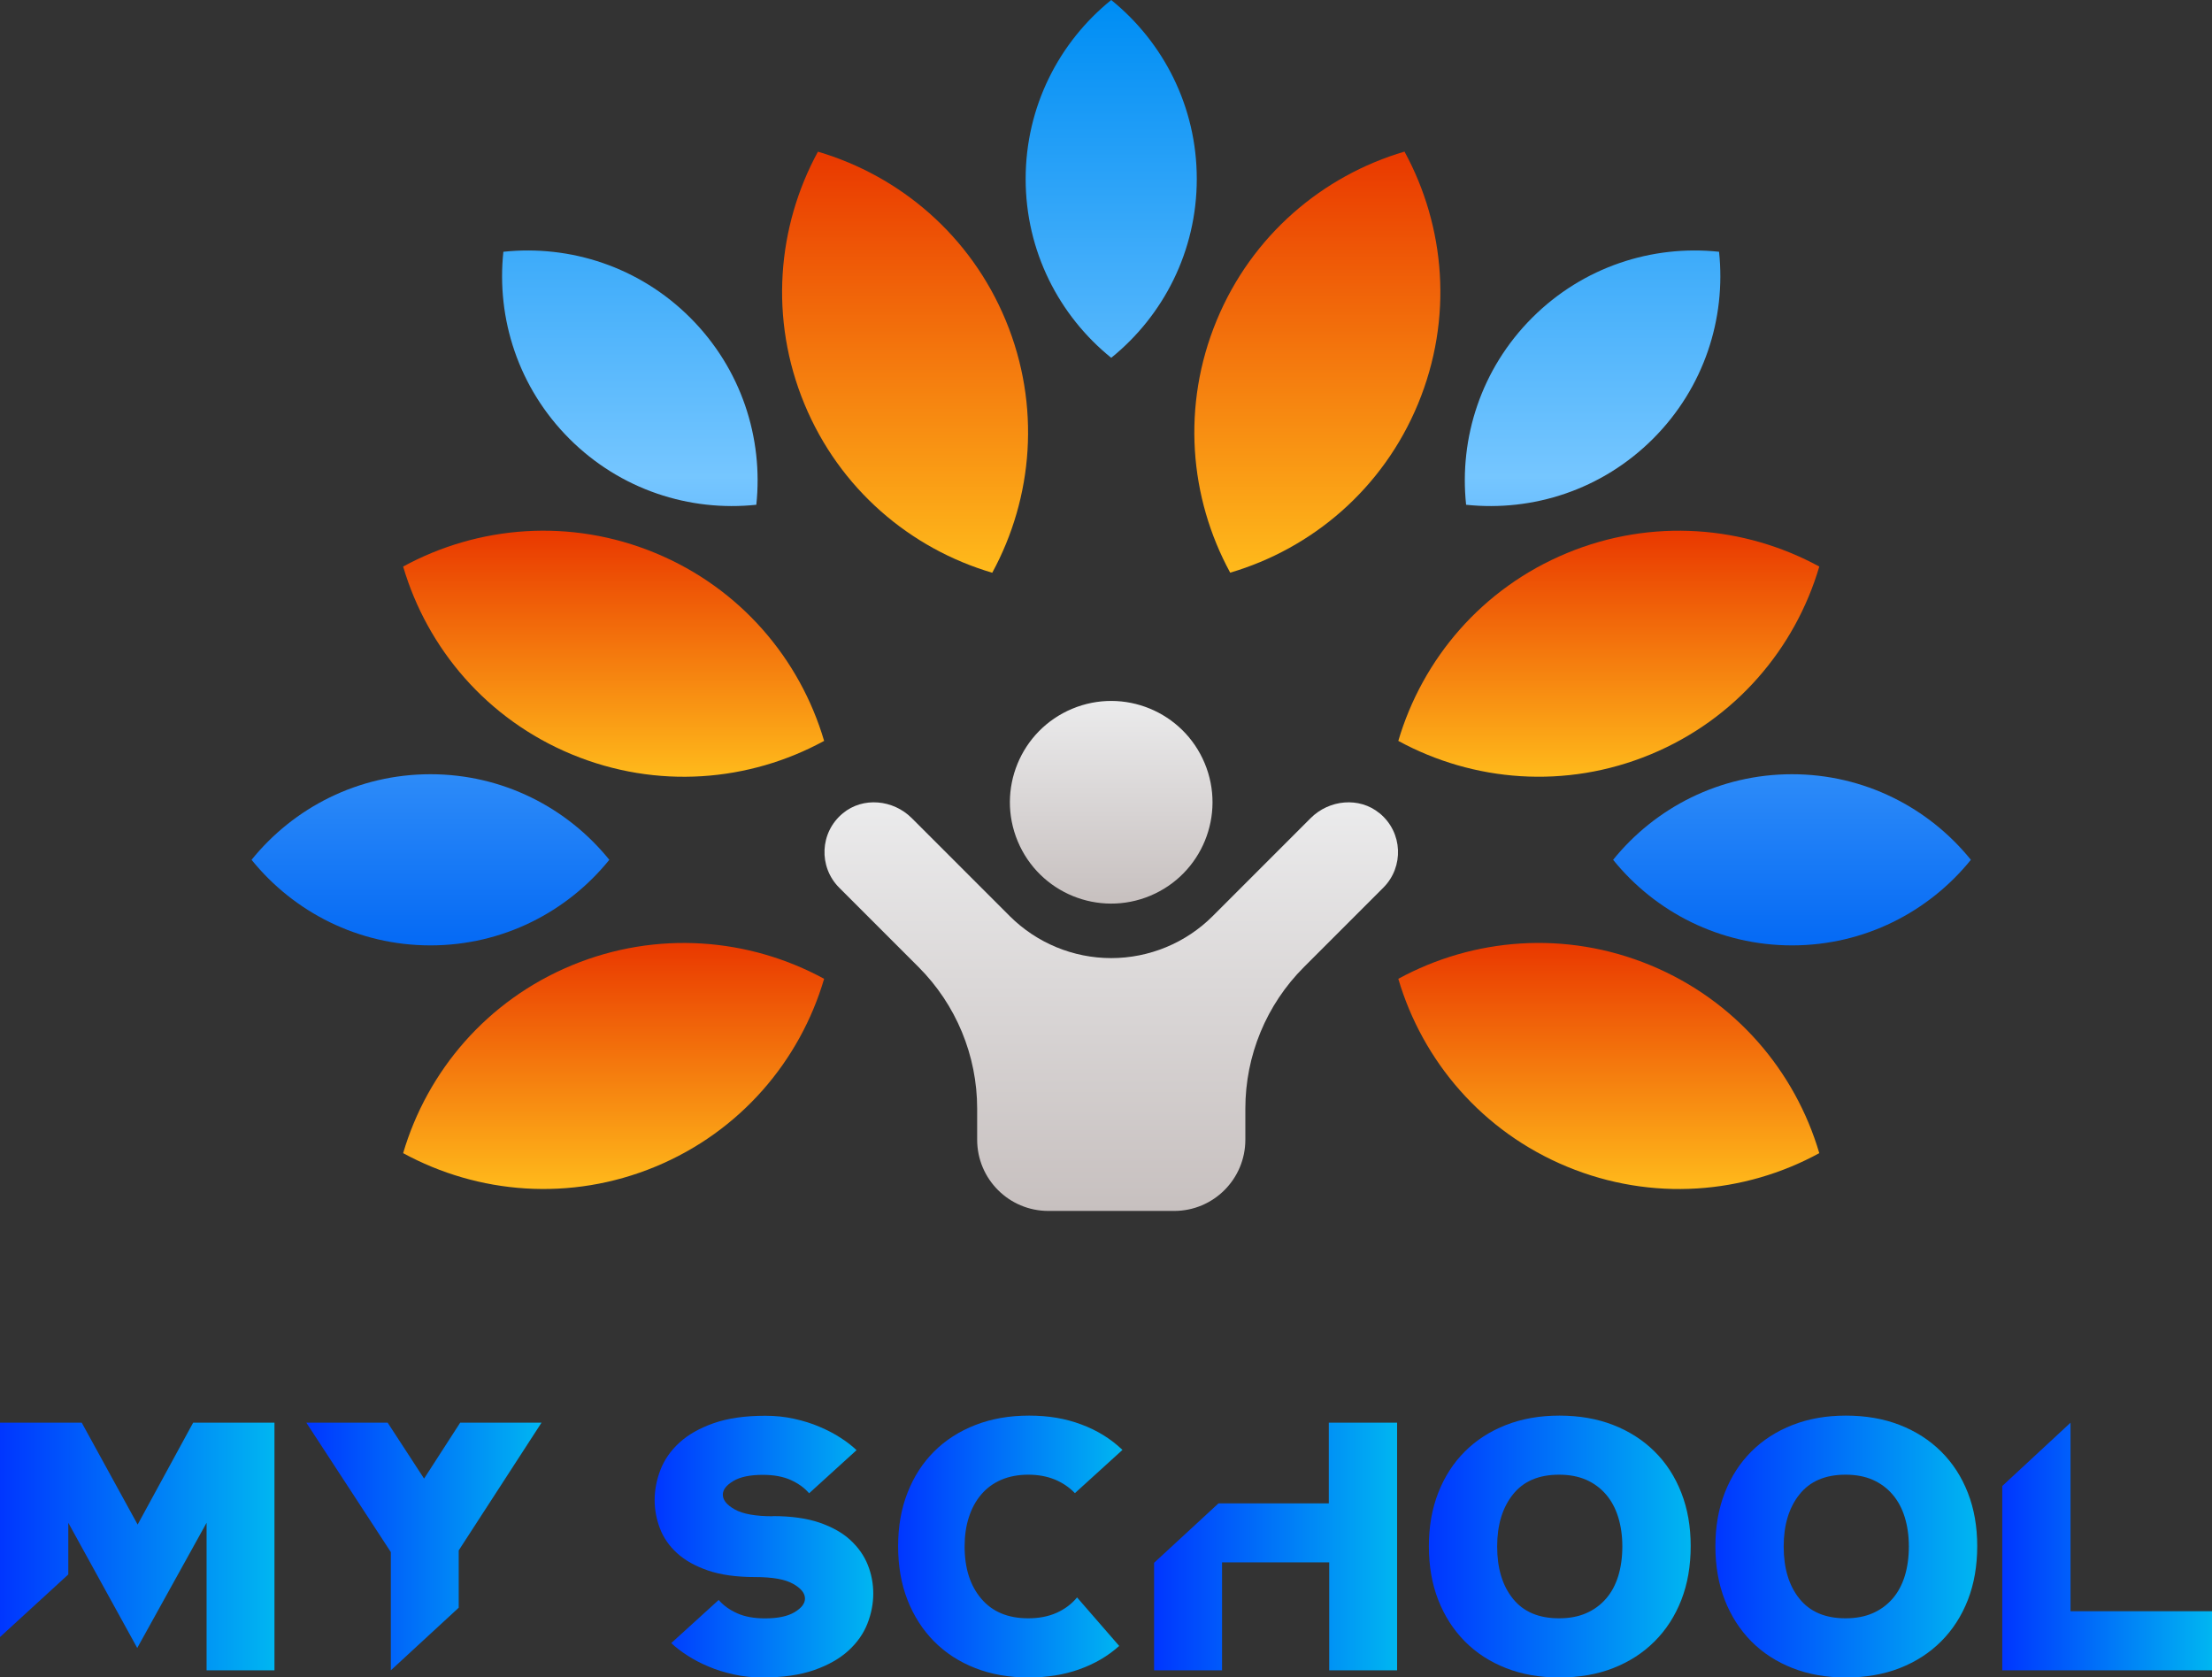 <?xml version="1.0" encoding="UTF-8"?>
<svg id="Layer_2" data-name="Layer 2" xmlns="http://www.w3.org/2000/svg" xmlns:xlink="http://www.w3.org/1999/xlink" viewBox="0 0 271.44 205.8">
  <rect x="0" y="0" width="271.44" height="205.8" fill="#333333" stroke="none"/>
  <defs>
    <style>
      .cls-1 {
        fill: url(#linear-gradient-12);
      }

      .cls-1, .cls-2, .cls-3, .cls-4, .cls-5, .cls-6, .cls-7, .cls-8, .cls-9, .cls-10, .cls-11, .cls-12, .cls-13, .cls-14, .cls-15, .cls-16, .cls-17, .cls-18, .cls-19, .cls-20, .cls-21 {
        stroke-width: 0px;
      }

      .cls-2 {
        fill: url(#linear-gradient-17);
      }

      .cls-3 {
        fill: url(#linear-gradient-19);
      }

      .cls-4 {
        fill: url(#linear-gradient);
      }

      .cls-5 {
        fill: url(#linear-gradient-21);
      }

      .cls-6 {
        fill: url(#linear-gradient-6);
      }

      .cls-7 {
        fill: url(#linear-gradient-15);
      }

      .cls-8 {
        fill: url(#linear-gradient-11);
      }

      .cls-9 {
        fill: url(#linear-gradient-5);
      }

      .cls-10 {
        fill: url(#linear-gradient-13);
      }

      .cls-11 {
        fill: url(#linear-gradient-16);
      }

      .cls-12 {
        fill: url(#linear-gradient-20);
      }

      .cls-13 {
        fill: url(#linear-gradient-14);
      }

      .cls-14 {
        fill: url(#linear-gradient-2);
      }

      .cls-15 {
        fill: url(#linear-gradient-7);
      }

      .cls-16 {
        fill: url(#linear-gradient-3);
      }

      .cls-17 {
        fill: url(#linear-gradient-9);
      }

      .cls-18 {
        fill: url(#linear-gradient-8);
      }

      .cls-19 {
        fill: url(#linear-gradient-18);
      }

      .cls-20 {
        fill: url(#linear-gradient-10);
      }

      .cls-21 {
        fill: url(#linear-gradient-4);
      }
    </style>
    <linearGradient id="linear-gradient" x1="75.3" y1="95.3" x2="75.3" y2="65.11" gradientUnits="userSpaceOnUse">
      <stop offset="0" stop-color="#ffba1b"/>
      <stop offset="1" stop-color="#e93800"/>
    </linearGradient>
    <linearGradient id="linear-gradient-2" x1="197.42" y1="145.88" x2="197.42" y2="115.69" xlink:href="#linear-gradient"/>
    <linearGradient id="linear-gradient-3" y1="145.88" y2="115.69" xlink:href="#linear-gradient"/>
    <linearGradient id="linear-gradient-4" x1="197.42" y1="95.3" x2="197.42" xlink:href="#linear-gradient"/>
    <linearGradient id="linear-gradient-5" x1="161.65" y1="70.27" x2="161.65" y2="18.61" xlink:href="#linear-gradient"/>
    <linearGradient id="linear-gradient-6" x1="111.07" y1="70.27" x2="111.07" y2="18.61" xlink:href="#linear-gradient"/>
    <linearGradient id="linear-gradient-7" x1="136.36" y1="1.03" x2="136.36" y2="118.19" gradientUnits="userSpaceOnUse">
      <stop offset="0" stop-color="#008ef4"/>
      <stop offset=".49" stop-color="#75c6ff"/>
      <stop offset="1" stop-color="#0066f4"/>
    </linearGradient>
    <linearGradient id="linear-gradient-8" x1="77.29" y1="1.03" x2="77.29" y2="118.19" xlink:href="#linear-gradient-7"/>
    <linearGradient id="linear-gradient-9" x1="219.9" y1="1.03" x2="219.9" y2="118.19" xlink:href="#linear-gradient-7"/>
    <linearGradient id="linear-gradient-10" x1="52.82" y1="1.03" x2="52.82" y2="118.19" xlink:href="#linear-gradient-7"/>
    <linearGradient id="linear-gradient-11" x1="195.43" y1="1.03" x2="195.43" y2="118.19" xlink:href="#linear-gradient-7"/>
    <linearGradient id="linear-gradient-12" x1="136.36" y1="110.86" x2="136.36" y2="86" gradientTransform="translate(48.5 -44.97) rotate(22.68)" gradientUnits="userSpaceOnUse">
      <stop offset="0" stop-color="#c7c0bf"/>
      <stop offset="1" stop-color="#ebebec"/>
    </linearGradient>
    <linearGradient id="linear-gradient-13" x1="136.36" y1="148.58" x2="136.36" y2="98.43" gradientTransform="matrix(1,0,0,1,0,0)" xlink:href="#linear-gradient-12"/>
    <linearGradient id="linear-gradient-14" x1="0" y1="189.74" x2="33.68" y2="189.74" gradientUnits="userSpaceOnUse">
      <stop offset="0" stop-color="#0036ff"/>
      <stop offset="1" stop-color="#00b6f1"/>
    </linearGradient>
    <linearGradient id="linear-gradient-15" x1="37.59" x2="66.45" xlink:href="#linear-gradient-14"/>
    <linearGradient id="linear-gradient-16" x1="80.34" x2="107.16" xlink:href="#linear-gradient-14"/>
    <linearGradient id="linear-gradient-17" x1="110.2" x2="137.71" xlink:href="#linear-gradient-14"/>
    <linearGradient id="linear-gradient-18" x1="141.62" x2="171.44" xlink:href="#linear-gradient-14"/>
    <linearGradient id="linear-gradient-19" x1="175.34" x2="207.46" xlink:href="#linear-gradient-14"/>
    <linearGradient id="linear-gradient-20" x1="210.5" x2="242.62" xlink:href="#linear-gradient-14"/>
    <linearGradient id="linear-gradient-21" x1="245.7" x2="271.44" xlink:href="#linear-gradient-14"/>
  </defs>
  <g id="OBJECTS">
    <g>
      <path class="cls-4" d="M70.18,92.56c10.44,4.32,21.74,3.36,30.95-1.66-2.96-10.05-10.27-18.73-20.71-23.05s-21.74-3.36-30.95,1.66c2.96,10.05,10.27,18.73,20.71,23.05Z"/>
      <path class="cls-14" d="M192.3,143.14c10.44,4.32,21.74,3.36,30.95-1.66-2.96-10.05-10.27-18.73-20.71-23.05-10.44-4.32-21.74-3.36-30.95,1.66,2.96,10.05,10.27,18.73,20.71,23.05Z"/>
      <path class="cls-16" d="M80.42,143.14c10.44-4.32,17.75-13,20.71-23.05-9.2-5.01-20.51-5.98-30.95-1.66-10.44,4.32-17.75,13-20.71,23.05,9.2,5.01,20.51,5.98,30.95,1.66Z"/>
      <path class="cls-21" d="M202.54,92.56c10.44-4.32,17.75-13,20.71-23.05-9.2-5.01-20.51-5.98-30.95-1.66-10.44,4.32-17.75,13-20.71,23.05,9.2,5.01,20.51,5.98,30.95,1.66Z"/>
      <path class="cls-9" d="M174.01,49.55c4.32-10.44,3.36-21.74-1.66-30.95-10.05,2.96-18.73,10.27-23.05,20.71-4.32,10.44-3.36,21.74,1.66,30.95,10.05-2.96,18.73-10.27,23.05-20.71Z"/>
      <path class="cls-6" d="M123.42,39.32c-4.32-10.44-13-17.75-23.05-20.71-5.01,9.2-5.98,20.51-1.66,30.95,4.32,10.44,13,17.75,23.05,20.71,5.01-9.2,5.98-20.51,1.66-30.95Z"/>
    </g>
    <g>
      <path class="cls-15" d="M146.86,21.95c0-8.87-4.1-16.78-10.5-21.95-6.4,5.17-10.5,13.08-10.5,21.95s4.1,16.78,10.5,21.95c6.4-5.17,10.5-13.08,10.5-21.95Z"/>
      <path class="cls-18" d="M84.71,38.99c-6.27-6.27-14.76-8.97-22.94-8.1-.87,8.18,1.83,16.67,8.1,22.94,6.27,6.27,14.76,8.97,22.94,8.1.87-8.18-1.83-16.67-8.1-22.94Z"/>
      <path class="cls-17" d="M219.9,94.99c-8.87,0-16.78,4.1-21.95,10.5,5.17,6.4,13.08,10.5,21.95,10.5s16.78-4.1,21.95-10.5c-5.17-6.4-13.08-10.5-21.95-10.5Z"/>
      <path class="cls-20" d="M52.82,94.99c-8.87,0-16.78,4.1-21.95,10.5,5.17,6.4,13.08,10.5,21.95,10.5s16.78-4.1,21.95-10.5c-5.17-6.4-13.08-10.5-21.95-10.5Z"/>
      <path class="cls-8" d="M188.01,38.99c-6.27,6.27-8.97,14.76-8.1,22.94,8.18.87,16.67-1.83,22.94-8.1,6.27-6.27,8.97-14.76,8.1-22.94-8.18-.87-16.67,1.83-22.94,8.1Z"/>
    </g>
    <g>
      <circle class="cls-1" cx="136.36" cy="98.43" r="12.43" transform="translate(-27.41 60.19) rotate(-22.68)"/>
      <path class="cls-10" d="M169.29,99.78c-2.48-2.05-6.19-1.68-8.46.6l-12.01,12.01c-3.3,3.3-7.79,5.16-12.46,5.16h0c-4.67,0-9.15-1.86-12.46-5.16l-12.01-12.01c-2.28-2.28-5.98-2.65-8.46-.6-2.85,2.35-3,6.58-.45,9.13l9.73,9.73c4.61,4.61,7.2,10.86,7.2,17.37v3.82c0,4.83,3.91,8.74,8.74,8.74h15.43c4.83,0,8.74-3.91,8.74-8.74v-3.82c0-6.52,2.59-12.77,7.2-17.37l9.73-9.73c2.55-2.55,2.4-6.78-.45-9.13Z"/>
    </g>
    <g>
      <path class="cls-13" d="M0,200.85v-26.3h10.03l6.86,12.5,6.81-12.5h9.98v30.38h-8.33v-18.1l-8.51,15.36-8.46-15.36v6.34l-8.38,7.68Z"/>
      <path class="cls-7" d="M37.59,174.55h9.98l4.47,6.86,4.43-6.86h9.98l-10.16,15.67v7.03l-8.33,7.68v-14.5l-10.37-15.88Z"/>
      <path class="cls-11" d="M94.83,186.01c2.26,0,4.17.27,5.73.8,1.56.54,2.83,1.25,3.8,2.15.97.9,1.68,1.91,2.13,3.04.45,1.13.67,2.3.67,3.52s-.24,2.47-.72,3.69c-.48,1.22-1.25,2.32-2.32,3.3-1.07.98-2.47,1.78-4.21,2.39-1.74.61-3.85.91-6.34.91-1.22,0-2.39-.12-3.52-.37-1.13-.25-2.17-.57-3.12-.98-.96-.4-1.82-.85-2.58-1.35-.77-.49-1.43-1-1.98-1.52l5.82-5.29c.58.67,1.33,1.21,2.26,1.63.93.42,2.07.63,3.43.63,1.56,0,2.77-.25,3.62-.76.85-.51,1.28-1.06,1.28-1.67,0-.67-.49-1.27-1.48-1.82-.98-.55-2.53-.82-4.64-.82-2.29,0-4.21-.27-5.77-.8-1.56-.54-2.83-1.24-3.8-2.13-.97-.88-1.67-1.89-2.11-3.04-.43-1.14-.65-2.31-.65-3.49s.24-2.48.72-3.71c.48-1.23,1.25-2.34,2.32-3.32,1.07-.98,2.47-1.78,4.21-2.39,1.74-.61,3.85-.91,6.34-.91,1.22,0,2.39.12,3.52.37,1.13.25,2.17.57,3.12.98.96.41,1.82.85,2.58,1.35.77.49,1.42,1,1.97,1.52l-5.82,5.29c-.58-.67-1.33-1.21-2.26-1.63-.93-.42-2.07-.63-3.43-.63-1.56,0-2.77.25-3.62.76-.85.51-1.28,1.06-1.28,1.67,0,.67.49,1.27,1.48,1.82.98.55,2.53.83,4.64.83Z"/>
      <path class="cls-2" d="M131.9,183.19c-.69-.72-1.52-1.28-2.47-1.67-.96-.39-2.04-.59-3.25-.59s-2.35.21-3.32.63c-.97.42-1.79,1.02-2.45,1.8-.67.78-1.17,1.71-1.52,2.8-.35,1.08-.52,2.28-.52,3.58,0,2.66.68,4.8,2.04,6.4,1.36,1.61,3.28,2.41,5.77,2.41,1.3,0,2.46-.22,3.47-.67,1.01-.45,1.85-1.08,2.52-1.89l5.17,5.95c-1.39,1.25-3.02,2.2-4.9,2.87-1.88.67-3.95,1-6.21,1-2.4,0-4.59-.38-6.55-1.15-1.97-.77-3.65-1.86-5.06-3.28-1.4-1.42-2.49-3.11-3.26-5.08s-1.15-4.17-1.15-6.6.38-4.58,1.15-6.55c.77-1.97,1.85-3.65,3.26-5.06,1.4-1.4,3.1-2.49,5.08-3.26,1.98-.77,4.17-1.15,6.58-1.15s4.48.36,6.42,1.09c1.94.72,3.62,1.76,5.04,3.12l-5.82,5.29Z"/>
      <path class="cls-19" d="M141.62,204.93v-13.19l7.9-7.29h13.54v-9.9h8.38v30.38h-8.33v-13.24h-13.15v13.24h-8.33Z"/>
      <path class="cls-3" d="M175.34,189.7c0-2.4.38-4.58,1.15-6.55.77-1.97,1.85-3.65,3.26-5.06,1.4-1.4,3.09-2.49,5.06-3.26,1.97-.77,4.15-1.15,6.55-1.15s4.63.38,6.6,1.15c1.97.77,3.66,1.85,5.08,3.26,1.42,1.4,2.51,3.09,3.28,5.06.77,1.97,1.15,4.15,1.15,6.55s-.38,4.63-1.15,6.6c-.77,1.97-1.86,3.66-3.28,5.08-1.42,1.42-3.11,2.51-5.08,3.28-1.97.77-4.17,1.15-6.6,1.15s-4.59-.38-6.55-1.15c-1.97-.77-3.65-1.86-5.06-3.28-1.4-1.42-2.49-3.11-3.26-5.08-.77-1.97-1.15-4.17-1.15-6.6ZM183.72,189.74c0,2.66.64,4.8,1.93,6.4,1.29,1.61,3.17,2.41,5.66,2.41,1.27,0,2.39-.21,3.34-.63.96-.42,1.76-1.01,2.43-1.78.67-.77,1.16-1.69,1.5-2.78.33-1.08.5-2.29.5-3.62s-.17-2.5-.5-3.58c-.33-1.08-.83-2.02-1.5-2.8-.67-.78-1.48-1.38-2.43-1.8-.96-.42-2.07-.63-3.34-.63-2.49,0-4.38.81-5.66,2.43-1.29,1.62-1.93,3.75-1.93,6.38Z"/>
      <path class="cls-12" d="M210.5,189.7c0-2.4.38-4.58,1.15-6.55.77-1.97,1.85-3.65,3.26-5.06,1.4-1.4,3.09-2.49,5.06-3.26,1.97-.77,4.15-1.15,6.55-1.15s4.63.38,6.6,1.15c1.97.77,3.66,1.85,5.08,3.26s2.51,3.09,3.28,5.06c.77,1.97,1.15,4.15,1.15,6.55s-.38,4.63-1.15,6.6-1.86,3.66-3.28,5.08c-1.42,1.42-3.11,2.51-5.08,3.28-1.97.77-4.17,1.15-6.6,1.15s-4.59-.38-6.55-1.15-3.65-1.86-5.06-3.28c-1.4-1.42-2.49-3.11-3.26-5.08s-1.15-4.17-1.15-6.6ZM218.88,189.74c0,2.66.64,4.8,1.93,6.4,1.29,1.61,3.17,2.41,5.66,2.41,1.27,0,2.39-.21,3.34-.63.96-.42,1.76-1.01,2.43-1.78.67-.77,1.16-1.69,1.5-2.78.33-1.08.5-2.29.5-3.62s-.17-2.5-.5-3.58c-.33-1.08-.83-2.02-1.5-2.8-.67-.78-1.48-1.38-2.43-1.8-.96-.42-2.07-.63-3.34-.63-2.49,0-4.38.81-5.66,2.43-1.29,1.62-1.93,3.75-1.93,6.38Z"/>
      <path class="cls-5" d="M254.08,174.55v23.13h17.36v7.25h-25.74v-22.61l8.38-7.77Z"/>
    </g>
  </g>
</svg>